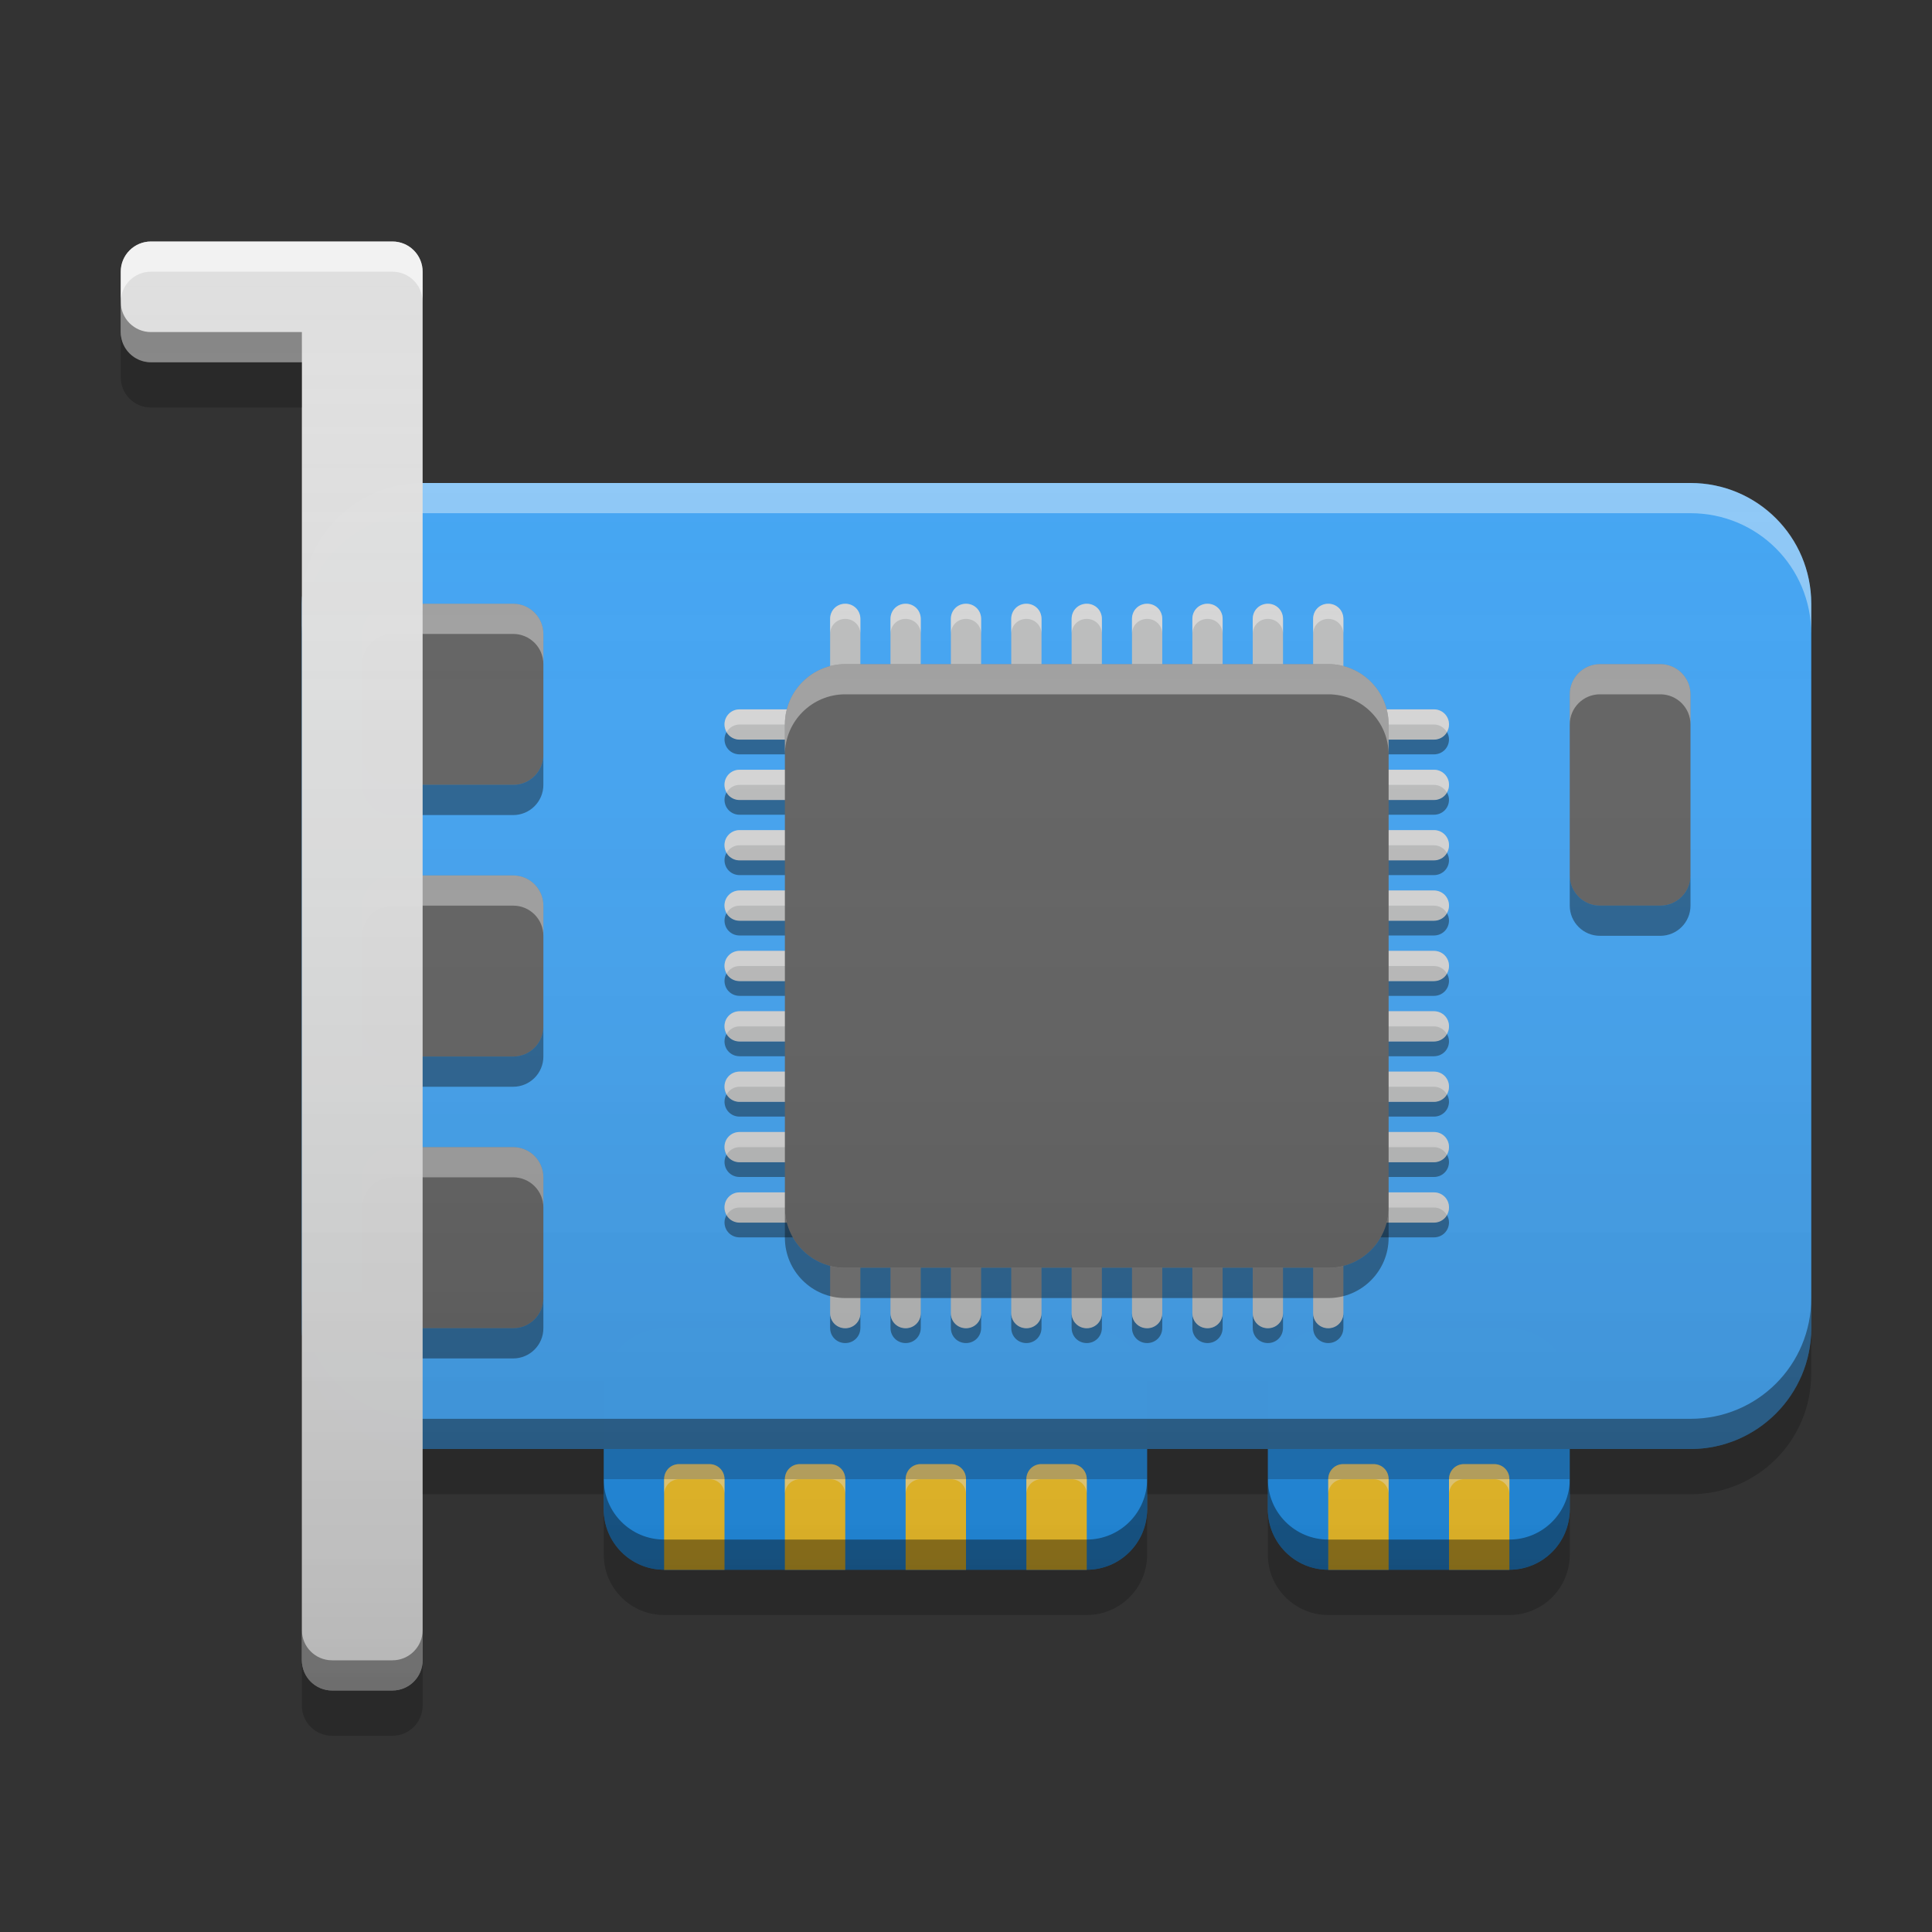 
<svg xmlns="http://www.w3.org/2000/svg" xmlns:xlink="http://www.w3.org/1999/xlink" width="24" height="24" viewBox="0 0 24 24" version="1.1">
<rect x="0" y="0" width="24" height="24" fill="#333333" stroke="none"/>
<defs>
<linearGradient id="linear0" gradientUnits="userSpaceOnUse" x1="34" y1="58" x2="34" y2="8" gradientTransform="matrix(0.375,0,0,0.375,0,0)">
<stop offset="0" style="stop-color:rgb(0%,0%,0%);stop-opacity:0.2;"/>
<stop offset="1" style="stop-color:rgb(100%,100%,100%);stop-opacity:0;"/>
</linearGradient>
</defs>
<g id="surface1">
<path style=" stroke:none;fill-rule:nonzero;fill:rgb(12.941%,58.824%,95.294%);fill-opacity:0.996;" d="M 8.25 16.5 L 13.5 16.5 C 13.914 16.5 14.25 16.836 14.25 17.25 L 14.25 18.75 C 14.25 19.164 13.914 19.5 13.5 19.5 L 8.25 19.5 C 7.836 19.5 7.5 19.164 7.5 18.75 L 7.5 17.25 C 7.5 16.836 7.836 16.5 8.25 16.5 Z M 8.25 16.5 "/>
<path style=" stroke:none;fill-rule:nonzero;fill:rgb(12.941%,58.824%,95.294%);fill-opacity:0.996;" d="M 16.5 16.5 L 18.75 16.5 C 19.164 16.5 19.5 16.836 19.5 17.25 L 19.5 18.75 C 19.5 19.164 19.164 19.5 18.75 19.5 L 16.5 19.5 C 16.086 19.5 15.75 19.164 15.75 18.75 L 15.75 17.25 C 15.75 16.836 16.086 16.5 16.5 16.5 Z M 16.5 16.5 "/>
<path style=" stroke:none;fill-rule:nonzero;fill:rgb(25.882%,64.706%,96.078%);fill-opacity:0.996;" d="M 5.25 6 L 21 6 C 21.828 6 22.5 6.672 22.5 7.5 L 22.5 16.5 C 22.5 17.328 21.828 18 21 18 L 5.25 18 C 4.422 18 3.75 17.328 3.75 16.5 L 3.75 7.5 C 3.75 6.672 4.422 6 5.25 6 Z M 5.25 6 "/>
<path style=" stroke:none;fill-rule:nonzero;fill:rgb(38.039%,38.039%,38.039%);fill-opacity:1;" d="M 4.875 10.875 L 6.375 10.875 C 6.582 10.875 6.75 11.043 6.75 11.25 L 6.75 12.75 C 6.75 12.957 6.582 13.125 6.375 13.125 L 4.875 13.125 C 4.668 13.125 4.5 12.957 4.5 12.75 L 4.5 11.25 C 4.5 11.043 4.668 10.875 4.875 10.875 Z M 4.875 10.875 "/>
<path style=" stroke:none;fill-rule:nonzero;fill:rgb(100%,100%,100%);fill-opacity:0.4;" d="M 4.875 10.875 C 4.668 10.875 4.5 11.043 4.5 11.25 L 4.5 11.625 C 4.5 11.418 4.668 11.25 4.875 11.25 L 6.375 11.25 C 6.582 11.25 6.75 11.418 6.75 11.625 L 6.75 11.25 C 6.75 11.043 6.582 10.875 6.375 10.875 Z M 4.875 10.875 "/>
<path style=" stroke:none;fill-rule:nonzero;fill:rgb(0.392%,0.392%,0.392%);fill-opacity:0.4;" d="M 4.875 13.5 C 4.668 13.5 4.5 13.332 4.5 13.125 L 4.5 12.75 C 4.5 12.957 4.668 13.125 4.875 13.125 L 6.375 13.125 C 6.582 13.125 6.75 12.957 6.75 12.75 L 6.75 13.125 C 6.75 13.332 6.582 13.5 6.375 13.5 Z M 4.875 13.5 "/>
<path style=" stroke:none;fill-rule:nonzero;fill:rgb(38.039%,38.039%,38.039%);fill-opacity:1;" d="M 4.875 14.25 L 6.375 14.25 C 6.582 14.25 6.75 14.418 6.75 14.625 L 6.75 16.125 C 6.75 16.332 6.582 16.5 6.375 16.5 L 4.875 16.5 C 4.668 16.5 4.5 16.332 4.5 16.125 L 4.5 14.625 C 4.5 14.418 4.668 14.25 4.875 14.25 Z M 4.875 14.25 "/>
<path style=" stroke:none;fill-rule:nonzero;fill:rgb(100%,100%,100%);fill-opacity:0.4;" d="M 4.875 14.25 C 4.668 14.25 4.5 14.418 4.5 14.625 L 4.5 15 C 4.5 14.793 4.668 14.625 4.875 14.625 L 6.375 14.625 C 6.582 14.625 6.75 14.793 6.75 15 L 6.75 14.625 C 6.75 14.418 6.582 14.25 6.375 14.25 Z M 4.875 14.25 "/>
<path style=" stroke:none;fill-rule:nonzero;fill:rgb(0.392%,0.392%,0.392%);fill-opacity:0.4;" d="M 4.875 16.875 C 4.668 16.875 4.5 16.707 4.5 16.5 L 4.5 16.125 C 4.5 16.332 4.668 16.5 4.875 16.5 L 6.375 16.5 C 6.582 16.5 6.75 16.332 6.75 16.125 L 6.75 16.5 C 6.75 16.707 6.582 16.875 6.375 16.875 Z M 4.875 16.875 "/>
<path style=" stroke:none;fill-rule:nonzero;fill:rgb(38.039%,38.039%,38.039%);fill-opacity:1;" d="M 4.875 7.5 L 6.375 7.5 C 6.582 7.5 6.75 7.668 6.75 7.875 L 6.75 9.375 C 6.75 9.582 6.582 9.75 6.375 9.75 L 4.875 9.75 C 4.668 9.75 4.5 9.582 4.5 9.375 L 4.5 7.875 C 4.5 7.668 4.668 7.5 4.875 7.5 Z M 4.875 7.5 "/>
<path style=" stroke:none;fill-rule:nonzero;fill:rgb(100%,100%,100%);fill-opacity:0.4;" d="M 4.875 7.5 C 4.668 7.5 4.5 7.668 4.5 7.875 L 4.5 8.25 C 4.5 8.043 4.668 7.875 4.875 7.875 L 6.375 7.875 C 6.582 7.875 6.75 8.043 6.75 8.25 L 6.75 7.875 C 6.75 7.668 6.582 7.5 6.375 7.5 Z M 4.875 7.5 "/>
<path style=" stroke:none;fill-rule:nonzero;fill:rgb(0.392%,0.392%,0.392%);fill-opacity:0.4;" d="M 4.875 10.125 C 4.668 10.125 4.5 9.957 4.5 9.75 L 4.5 9.375 C 4.5 9.582 4.668 9.75 4.875 9.75 L 6.375 9.75 C 6.582 9.75 6.75 9.582 6.75 9.375 L 6.75 9.75 C 6.75 9.957 6.582 10.125 6.375 10.125 Z M 4.875 10.125 "/>
<path style=" stroke:none;fill-rule:nonzero;fill:rgb(0.392%,0.392%,0.392%);fill-opacity:0.4;" d="M 10.5 16.684 C 10.395 16.684 10.312 16.602 10.312 16.496 L 10.312 16.309 C 10.312 16.414 10.395 16.496 10.5 16.496 C 10.605 16.496 10.688 16.414 10.688 16.309 L 10.688 16.496 C 10.688 16.602 10.605 16.684 10.5 16.684 Z M 11.25 16.684 C 11.145 16.684 11.062 16.602 11.062 16.496 L 11.062 16.309 C 11.062 16.414 11.145 16.496 11.25 16.496 C 11.355 16.496 11.438 16.414 11.438 16.309 L 11.438 16.496 C 11.438 16.602 11.355 16.684 11.25 16.684 Z M 12 16.684 C 11.895 16.684 11.812 16.602 11.812 16.496 L 11.812 16.309 C 11.812 16.414 11.895 16.496 12 16.496 C 12.105 16.496 12.188 16.414 12.188 16.309 L 12.188 16.496 C 12.188 16.602 12.105 16.684 12 16.684 Z M 12.75 16.684 C 12.645 16.684 12.562 16.602 12.562 16.496 L 12.562 16.309 C 12.562 16.414 12.645 16.496 12.75 16.496 C 12.855 16.496 12.938 16.414 12.938 16.309 L 12.938 16.496 C 12.938 16.602 12.855 16.684 12.75 16.684 Z M 13.5 16.684 C 13.395 16.684 13.312 16.602 13.312 16.496 L 13.312 16.309 C 13.312 16.414 13.395 16.496 13.5 16.496 C 13.605 16.496 13.688 16.414 13.688 16.309 L 13.688 16.496 C 13.688 16.602 13.605 16.684 13.5 16.684 Z M 14.25 16.684 C 14.145 16.684 14.062 16.602 14.062 16.496 L 14.062 16.309 C 14.062 16.414 14.145 16.496 14.25 16.496 C 14.355 16.496 14.438 16.414 14.438 16.309 L 14.438 16.496 C 14.438 16.602 14.355 16.684 14.25 16.684 Z M 15 16.684 C 14.895 16.684 14.812 16.602 14.812 16.496 L 14.812 16.309 C 14.812 16.414 14.895 16.496 15 16.496 C 15.105 16.496 15.188 16.414 15.188 16.309 L 15.188 16.496 C 15.188 16.602 15.105 16.684 15 16.684 Z M 15.75 16.684 C 15.645 16.684 15.562 16.602 15.562 16.496 L 15.562 16.309 C 15.562 16.414 15.645 16.496 15.75 16.496 C 15.855 16.496 15.938 16.414 15.938 16.309 L 15.938 16.496 C 15.938 16.602 15.855 16.684 15.75 16.684 Z M 16.5 16.684 C 16.395 16.684 16.312 16.602 16.312 16.496 L 16.312 16.309 C 16.312 16.414 16.395 16.496 16.5 16.496 C 16.605 16.496 16.688 16.414 16.688 16.309 L 16.688 16.496 C 16.688 16.602 16.605 16.684 16.5 16.684 Z M 9.188 15.371 C 9.082 15.371 9 15.289 9 15.184 C 9 15.148 9.012 15.117 9.027 15.09 C 9.059 15.145 9.117 15.184 9.188 15.184 L 10.312 15.184 L 10.312 15.371 Z M 10.688 15.371 L 10.688 15.184 L 11.062 15.184 L 11.062 15.371 Z M 11.438 15.371 L 11.438 15.184 L 11.812 15.184 L 11.812 15.371 Z M 12.188 15.371 L 12.188 15.184 L 12.562 15.184 L 12.562 15.371 Z M 12.938 15.371 L 12.938 15.184 L 13.312 15.184 L 13.312 15.371 Z M 13.688 15.371 L 13.688 15.184 L 14.062 15.184 L 14.062 15.371 Z M 14.438 15.371 L 14.438 15.184 L 14.812 15.184 L 14.812 15.371 Z M 15.188 15.371 L 15.188 15.184 L 15.562 15.184 L 15.562 15.371 Z M 15.938 15.371 L 15.938 15.184 L 16.312 15.184 L 16.312 15.371 Z M 16.688 15.371 L 16.688 15.184 L 17.812 15.184 C 17.883 15.184 17.941 15.145 17.973 15.09 C 17.988 15.117 18 15.148 18 15.184 C 18 15.289 17.918 15.371 17.812 15.371 Z M 9.188 14.621 C 9.082 14.621 9 14.539 9 14.434 C 9 14.398 9.012 14.367 9.027 14.34 C 9.059 14.395 9.117 14.434 9.188 14.434 L 10.312 14.434 L 10.312 14.621 Z M 10.688 14.621 L 10.688 14.434 L 11.062 14.434 L 11.062 14.621 Z M 11.438 14.621 L 11.438 14.434 L 11.812 14.434 L 11.812 14.621 Z M 12.188 14.621 L 12.188 14.434 L 12.562 14.434 L 12.562 14.621 Z M 12.938 14.621 L 12.938 14.434 L 13.312 14.434 L 13.312 14.621 Z M 13.688 14.621 L 13.688 14.434 L 14.062 14.434 L 14.062 14.621 Z M 14.438 14.621 L 14.438 14.434 L 14.812 14.434 L 14.812 14.621 Z M 15.188 14.621 L 15.188 14.434 L 15.562 14.434 L 15.562 14.621 Z M 15.938 14.621 L 15.938 14.434 L 16.312 14.434 L 16.312 14.621 Z M 16.688 14.621 L 16.688 14.434 L 17.812 14.434 C 17.883 14.434 17.941 14.395 17.973 14.34 C 17.988 14.367 18 14.398 18 14.434 C 18 14.539 17.918 14.621 17.812 14.621 Z M 9.188 13.871 C 9.082 13.871 9 13.789 9 13.684 C 9 13.648 9.012 13.617 9.027 13.59 C 9.059 13.645 9.117 13.684 9.188 13.684 L 10.312 13.684 L 10.312 13.871 Z M 10.688 13.871 L 10.688 13.684 L 11.062 13.684 L 11.062 13.871 Z M 11.438 13.871 L 11.438 13.684 L 11.812 13.684 L 11.812 13.871 Z M 12.188 13.871 L 12.188 13.684 L 12.562 13.684 L 12.562 13.871 Z M 12.938 13.871 L 12.938 13.684 L 13.312 13.684 L 13.312 13.871 Z M 13.688 13.871 L 13.688 13.684 L 14.062 13.684 L 14.062 13.871 Z M 14.438 13.871 L 14.438 13.684 L 14.812 13.684 L 14.812 13.871 Z M 15.188 13.871 L 15.188 13.684 L 15.562 13.684 L 15.562 13.871 Z M 15.938 13.871 L 15.938 13.684 L 16.312 13.684 L 16.312 13.871 Z M 16.688 13.871 L 16.688 13.684 L 17.812 13.684 C 17.883 13.684 17.941 13.645 17.973 13.59 C 17.988 13.617 18 13.648 18 13.684 C 18 13.789 17.918 13.871 17.812 13.871 Z M 9.188 13.121 C 9.082 13.121 9 13.039 9 12.934 C 9 12.898 9.012 12.867 9.027 12.84 C 9.059 12.895 9.117 12.934 9.188 12.934 L 10.312 12.934 L 10.312 13.121 Z M 10.688 13.121 L 10.688 12.934 L 11.062 12.934 L 11.062 13.121 Z M 11.438 13.121 L 11.438 12.934 L 11.812 12.934 L 11.812 13.121 Z M 12.188 13.121 L 12.188 12.934 L 12.562 12.934 L 12.562 13.121 Z M 12.938 13.121 L 12.938 12.934 L 13.312 12.934 L 13.312 13.121 Z M 13.688 13.121 L 13.688 12.934 L 14.062 12.934 L 14.062 13.121 Z M 14.438 13.121 L 14.438 12.934 L 14.812 12.934 L 14.812 13.121 Z M 15.188 13.121 L 15.188 12.934 L 15.562 12.934 L 15.562 13.121 Z M 15.938 13.121 L 15.938 12.934 L 16.312 12.934 L 16.312 13.121 Z M 16.688 13.121 L 16.688 12.934 L 17.812 12.934 C 17.883 12.934 17.941 12.895 17.973 12.84 C 17.988 12.867 18 12.898 18 12.934 C 18 13.039 17.918 13.121 17.812 13.121 Z M 9.188 12.371 C 9.082 12.371 9 12.289 9 12.184 C 9 12.148 9.012 12.117 9.027 12.09 C 9.059 12.145 9.117 12.184 9.188 12.184 L 10.312 12.184 L 10.312 12.371 Z M 10.688 12.371 L 10.688 12.184 L 11.062 12.184 L 11.062 12.371 Z M 11.438 12.371 L 11.438 12.184 L 11.812 12.184 L 11.812 12.371 Z M 12.188 12.371 L 12.188 12.184 L 12.562 12.184 L 12.562 12.371 Z M 12.938 12.371 L 12.938 12.184 L 13.312 12.184 L 13.312 12.371 Z M 13.688 12.371 L 13.688 12.184 L 14.062 12.184 L 14.062 12.371 Z M 14.438 12.371 L 14.438 12.184 L 14.812 12.184 L 14.812 12.371 Z M 15.188 12.371 L 15.188 12.184 L 15.562 12.184 L 15.562 12.371 Z M 15.938 12.371 L 15.938 12.184 L 16.312 12.184 L 16.312 12.371 Z M 16.688 12.371 L 16.688 12.184 L 17.812 12.184 C 17.883 12.184 17.941 12.145 17.973 12.09 C 17.988 12.117 18 12.148 18 12.184 C 18 12.289 17.918 12.371 17.812 12.371 Z M 9.188 11.621 C 9.082 11.621 9 11.539 9 11.434 C 9 11.398 9.012 11.367 9.027 11.34 C 9.059 11.395 9.117 11.434 9.188 11.434 L 10.312 11.434 L 10.312 11.621 Z M 10.688 11.621 L 10.688 11.434 L 11.062 11.434 L 11.062 11.621 Z M 11.438 11.621 L 11.438 11.434 L 11.812 11.434 L 11.812 11.621 Z M 12.188 11.621 L 12.188 11.434 L 12.562 11.434 L 12.562 11.621 Z M 12.938 11.621 L 12.938 11.434 L 13.312 11.434 L 13.312 11.621 Z M 13.688 11.621 L 13.688 11.434 L 14.062 11.434 L 14.062 11.621 Z M 14.438 11.621 L 14.438 11.434 L 14.812 11.434 L 14.812 11.621 Z M 15.188 11.621 L 15.188 11.434 L 15.562 11.434 L 15.562 11.621 Z M 15.938 11.621 L 15.938 11.434 L 16.312 11.434 L 16.312 11.621 Z M 16.688 11.621 L 16.688 11.434 L 17.812 11.434 C 17.883 11.434 17.941 11.395 17.973 11.34 C 17.988 11.367 18 11.398 18 11.434 C 18 11.539 17.918 11.621 17.812 11.621 Z M 9.188 10.871 C 9.082 10.871 9 10.789 9 10.684 C 9 10.648 9.012 10.617 9.027 10.59 C 9.059 10.645 9.117 10.684 9.188 10.684 L 10.312 10.684 L 10.312 10.871 Z M 10.688 10.871 L 10.688 10.684 L 11.062 10.684 L 11.062 10.871 Z M 11.438 10.871 L 11.438 10.684 L 11.812 10.684 L 11.812 10.871 Z M 12.188 10.871 L 12.188 10.684 L 12.562 10.684 L 12.562 10.871 Z M 12.938 10.871 L 12.938 10.684 L 13.312 10.684 L 13.312 10.871 Z M 13.688 10.871 L 13.688 10.684 L 14.062 10.684 L 14.062 10.871 Z M 14.438 10.871 L 14.438 10.684 L 14.812 10.684 L 14.812 10.871 Z M 15.188 10.871 L 15.188 10.684 L 15.562 10.684 L 15.562 10.871 Z M 15.938 10.871 L 15.938 10.684 L 16.312 10.684 L 16.312 10.871 Z M 16.688 10.871 L 16.688 10.684 L 17.812 10.684 C 17.883 10.684 17.941 10.645 17.973 10.59 C 17.988 10.617 18 10.648 18 10.684 C 18 10.789 17.918 10.871 17.812 10.871 Z M 9.188 10.121 C 9.082 10.121 9 10.039 9 9.934 C 9 9.898 9.012 9.867 9.027 9.84 C 9.059 9.895 9.117 9.934 9.188 9.934 L 10.312 9.934 L 10.312 10.121 Z M 10.688 10.121 L 10.688 9.934 L 11.062 9.934 L 11.062 10.121 Z M 11.438 10.121 L 11.438 9.934 L 11.812 9.934 L 11.812 10.121 Z M 12.188 10.121 L 12.188 9.934 L 12.562 9.934 L 12.562 10.121 Z M 12.938 10.121 L 12.938 9.934 L 13.312 9.934 L 13.312 10.121 Z M 13.688 10.121 L 13.688 9.934 L 14.062 9.934 L 14.062 10.121 Z M 14.438 10.121 L 14.438 9.934 L 14.812 9.934 L 14.812 10.121 Z M 15.188 10.121 L 15.188 9.934 L 15.562 9.934 L 15.562 10.121 Z M 15.938 10.121 L 15.938 9.934 L 16.312 9.934 L 16.312 10.121 Z M 16.688 10.121 L 16.688 9.934 L 17.812 9.934 C 17.883 9.934 17.941 9.895 17.973 9.84 C 17.988 9.867 18 9.898 18 9.934 C 18 10.039 17.918 10.121 17.812 10.121 Z M 9.188 9.371 C 9.082 9.371 9 9.289 9 9.184 C 9 9.148 9.012 9.117 9.027 9.09 C 9.059 9.145 9.117 9.184 9.188 9.184 L 10.312 9.184 L 10.312 9.371 Z M 10.688 9.371 L 10.688 9.184 L 11.062 9.184 L 11.062 9.371 Z M 11.438 9.371 L 11.438 9.184 L 11.812 9.184 L 11.812 9.371 Z M 12.188 9.371 L 12.188 9.184 L 12.562 9.184 L 12.562 9.371 Z M 12.938 9.371 L 12.938 9.184 L 13.312 9.184 L 13.312 9.371 Z M 13.688 9.371 L 13.688 9.184 L 14.062 9.184 L 14.062 9.371 Z M 14.438 9.371 L 14.438 9.184 L 14.812 9.184 L 14.812 9.371 Z M 15.188 9.371 L 15.188 9.184 L 15.562 9.184 L 15.562 9.371 Z M 15.938 9.371 L 15.938 9.184 L 16.312 9.184 L 16.312 9.371 Z M 16.688 9.371 L 16.688 9.184 L 17.812 9.184 C 17.883 9.184 17.941 9.145 17.973 9.09 C 17.988 9.117 18 9.148 18 9.184 C 18 9.289 17.918 9.371 17.812 9.371 Z M 16.688 9.371 "/>
<path style=" stroke:none;fill-rule:nonzero;fill:rgb(0.392%,0.392%,0.392%);fill-opacity:0.4;" d="M 5.25 18 C 4.418 18 3.75 17.332 3.75 16.5 L 3.75 16.125 C 3.75 16.957 4.418 17.625 5.25 17.625 L 21 17.625 C 21.832 17.625 22.5 16.957 22.5 16.125 L 22.5 16.5 C 22.5 17.332 21.832 18 21 18 Z M 5.25 18 "/>
<path style=" stroke:none;fill-rule:nonzero;fill:rgb(74.118%,74.118%,74.118%);fill-opacity:0.996;" d="M 10.5 7.5 C 10.395 7.5 10.312 7.582 10.312 7.688 L 10.312 8.812 L 9.188 8.812 C 9.082 8.812 9 8.895 9 9 C 9 9.105 9.082 9.188 9.188 9.188 L 10.312 9.188 L 10.312 9.562 L 9.188 9.562 C 9.082 9.562 9 9.645 9 9.75 C 9 9.855 9.082 9.938 9.188 9.938 L 10.312 9.938 L 10.312 10.312 L 9.188 10.312 C 9.082 10.312 9 10.395 9 10.5 C 9 10.605 9.082 10.688 9.188 10.688 L 10.312 10.688 L 10.312 11.062 L 9.188 11.062 C 9.082 11.062 9 11.145 9 11.25 C 9 11.355 9.082 11.438 9.188 11.438 L 10.312 11.438 L 10.312 11.812 L 9.188 11.812 C 9.082 11.812 9 11.895 9 12 C 9 12.105 9.082 12.188 9.188 12.188 L 10.312 12.188 L 10.312 12.562 L 9.188 12.562 C 9.082 12.562 9 12.645 9 12.75 C 9 12.855 9.082 12.938 9.188 12.938 L 10.312 12.938 L 10.312 13.312 L 9.188 13.312 C 9.082 13.312 9 13.395 9 13.5 C 9 13.605 9.082 13.688 9.188 13.688 L 10.312 13.688 L 10.312 14.062 L 9.188 14.062 C 9.082 14.062 9 14.145 9 14.25 C 9 14.355 9.082 14.438 9.188 14.438 L 10.312 14.438 L 10.312 14.812 L 9.188 14.812 C 9.082 14.812 9 14.895 9 15 C 9 15.105 9.082 15.188 9.188 15.188 L 10.312 15.188 L 10.312 16.312 C 10.312 16.418 10.395 16.5 10.5 16.5 C 10.605 16.5 10.688 16.418 10.688 16.312 L 10.688 15.188 L 11.062 15.188 L 11.062 16.312 C 11.062 16.418 11.145 16.5 11.25 16.5 C 11.355 16.5 11.438 16.418 11.438 16.312 L 11.438 15.188 L 11.812 15.188 L 11.812 16.312 C 11.812 16.418 11.895 16.5 12 16.5 C 12.105 16.5 12.188 16.418 12.188 16.312 L 12.188 15.188 L 12.562 15.188 L 12.562 16.312 C 12.562 16.418 12.645 16.5 12.75 16.5 C 12.855 16.5 12.938 16.418 12.938 16.312 L 12.938 15.188 L 13.312 15.188 L 13.312 16.312 C 13.312 16.418 13.395 16.5 13.5 16.5 C 13.605 16.5 13.688 16.418 13.688 16.312 L 13.688 15.188 L 14.062 15.188 L 14.062 16.312 C 14.062 16.418 14.145 16.5 14.25 16.5 C 14.355 16.5 14.438 16.418 14.438 16.312 L 14.438 15.188 L 14.812 15.188 L 14.812 16.312 C 14.812 16.418 14.895 16.5 15 16.5 C 15.105 16.5 15.188 16.418 15.188 16.312 L 15.188 15.188 L 15.562 15.188 L 15.562 16.312 C 15.562 16.418 15.645 16.5 15.75 16.5 C 15.855 16.5 15.938 16.418 15.938 16.312 L 15.938 15.188 L 16.312 15.188 L 16.312 16.312 C 16.312 16.418 16.395 16.5 16.5 16.5 C 16.605 16.5 16.688 16.418 16.688 16.312 L 16.688 15.188 L 17.812 15.188 C 17.918 15.188 18 15.105 18 15 C 18 14.895 17.918 14.812 17.812 14.812 L 16.688 14.812 L 16.688 14.438 L 17.812 14.438 C 17.918 14.438 18 14.355 18 14.25 C 18 14.145 17.918 14.062 17.812 14.062 L 16.688 14.062 L 16.688 13.688 L 17.812 13.688 C 17.918 13.688 18 13.605 18 13.5 C 18 13.395 17.918 13.312 17.812 13.312 L 16.688 13.312 L 16.688 12.938 L 17.812 12.938 C 17.918 12.938 18 12.855 18 12.75 C 18 12.645 17.918 12.562 17.812 12.562 L 16.688 12.562 L 16.688 12.188 L 17.812 12.188 C 17.918 12.188 18 12.105 18 12 C 18 11.895 17.918 11.812 17.812 11.812 L 16.688 11.812 L 16.688 11.438 L 17.812 11.438 C 17.918 11.438 18 11.355 18 11.25 C 18 11.145 17.918 11.062 17.812 11.062 L 16.688 11.062 L 16.688 10.688 L 17.812 10.688 C 17.918 10.688 18 10.605 18 10.5 C 18 10.395 17.918 10.312 17.812 10.312 L 16.688 10.312 L 16.688 9.938 L 17.812 9.938 C 17.918 9.938 18 9.855 18 9.75 C 18 9.645 17.918 9.562 17.812 9.562 L 16.688 9.562 L 16.688 9.188 L 17.812 9.188 C 17.918 9.188 18 9.105 18 9 C 18 8.895 17.918 8.812 17.812 8.812 L 16.688 8.812 L 16.688 7.688 C 16.688 7.582 16.605 7.5 16.5 7.5 C 16.395 7.5 16.312 7.582 16.312 7.688 L 16.312 8.812 L 15.938 8.812 L 15.938 7.688 C 15.938 7.582 15.855 7.5 15.75 7.5 C 15.645 7.5 15.562 7.582 15.562 7.688 L 15.562 8.812 L 15.188 8.812 L 15.188 7.688 C 15.188 7.582 15.105 7.5 15 7.5 C 14.895 7.5 14.812 7.582 14.812 7.688 L 14.812 8.812 L 14.438 8.812 L 14.438 7.688 C 14.438 7.582 14.355 7.5 14.25 7.5 C 14.145 7.5 14.062 7.582 14.062 7.688 L 14.062 8.812 L 13.688 8.812 L 13.688 7.688 C 13.688 7.582 13.605 7.5 13.5 7.5 C 13.395 7.5 13.312 7.582 13.312 7.688 L 13.312 8.812 L 12.938 8.812 L 12.938 7.688 C 12.938 7.582 12.855 7.5 12.75 7.5 C 12.645 7.5 12.562 7.582 12.562 7.688 L 12.562 8.812 L 12.188 8.812 L 12.188 7.688 C 12.188 7.582 12.105 7.5 12 7.5 C 11.895 7.5 11.812 7.582 11.812 7.688 L 11.812 8.812 L 11.438 8.812 L 11.438 7.688 C 11.438 7.582 11.355 7.5 11.25 7.5 C 11.145 7.5 11.062 7.582 11.062 7.688 L 11.062 8.812 L 10.688 8.812 L 10.688 7.688 C 10.688 7.582 10.605 7.5 10.5 7.5 Z M 10.688 9.188 L 11.062 9.188 L 11.062 9.562 L 10.688 9.562 Z M 11.438 9.188 L 11.812 9.188 L 11.812 9.562 L 11.438 9.562 Z M 12.188 9.188 L 12.562 9.188 L 12.562 9.562 L 12.188 9.562 Z M 12.938 9.188 L 13.312 9.188 L 13.312 9.562 L 12.938 9.562 Z M 13.688 9.188 L 14.062 9.188 L 14.062 9.562 L 13.688 9.562 Z M 14.438 9.188 L 14.812 9.188 L 14.812 9.562 L 14.438 9.562 Z M 15.188 9.188 L 15.562 9.188 L 15.562 9.562 L 15.188 9.562 Z M 15.938 9.188 L 16.312 9.188 L 16.312 9.562 L 15.938 9.562 Z M 10.688 9.938 L 11.062 9.938 L 11.062 10.312 L 10.688 10.312 Z M 11.438 9.938 L 11.812 9.938 L 11.812 10.312 L 11.438 10.312 Z M 12.188 9.938 L 12.562 9.938 L 12.562 10.312 L 12.188 10.312 Z M 12.938 9.938 L 13.312 9.938 L 13.312 10.312 L 12.938 10.312 Z M 13.688 9.938 L 14.062 9.938 L 14.062 10.312 L 13.688 10.312 Z M 14.438 9.938 L 14.812 9.938 L 14.812 10.312 L 14.438 10.312 Z M 15.188 9.938 L 15.562 9.938 L 15.562 10.312 L 15.188 10.312 Z M 15.938 9.938 L 16.312 9.938 L 16.312 10.312 L 15.938 10.312 Z M 10.688 10.688 L 11.062 10.688 L 11.062 11.062 L 10.688 11.062 Z M 11.438 10.688 L 11.812 10.688 L 11.812 11.062 L 11.438 11.062 Z M 12.188 10.688 L 12.562 10.688 L 12.562 11.062 L 12.188 11.062 Z M 12.938 10.688 L 13.312 10.688 L 13.312 11.062 L 12.938 11.062 Z M 13.688 10.688 L 14.062 10.688 L 14.062 11.062 L 13.688 11.062 Z M 14.438 10.688 L 14.812 10.688 L 14.812 11.062 L 14.438 11.062 Z M 15.188 10.688 L 15.562 10.688 L 15.562 11.062 L 15.188 11.062 Z M 15.938 10.688 L 16.312 10.688 L 16.312 11.062 L 15.938 11.062 Z M 10.688 11.438 L 11.062 11.438 L 11.062 11.812 L 10.688 11.812 Z M 11.438 11.438 L 11.812 11.438 L 11.812 11.812 L 11.438 11.812 Z M 12.188 11.438 L 12.562 11.438 L 12.562 11.812 L 12.188 11.812 Z M 12.938 11.438 L 13.312 11.438 L 13.312 11.812 L 12.938 11.812 Z M 13.688 11.438 L 14.062 11.438 L 14.062 11.812 L 13.688 11.812 Z M 14.438 11.438 L 14.812 11.438 L 14.812 11.812 L 14.438 11.812 Z M 15.188 11.438 L 15.562 11.438 L 15.562 11.812 L 15.188 11.812 Z M 15.938 11.438 L 16.312 11.438 L 16.312 11.812 L 15.938 11.812 Z M 10.688 12.188 L 11.062 12.188 L 11.062 12.562 L 10.688 12.562 Z M 11.438 12.188 L 11.812 12.188 L 11.812 12.562 L 11.438 12.562 Z M 12.188 12.188 L 12.562 12.188 L 12.562 12.562 L 12.188 12.562 Z M 12.938 12.188 L 13.312 12.188 L 13.312 12.562 L 12.938 12.562 Z M 13.688 12.188 L 14.062 12.188 L 14.062 12.562 L 13.688 12.562 Z M 14.438 12.188 L 14.812 12.188 L 14.812 12.562 L 14.438 12.562 Z M 15.188 12.188 L 15.562 12.188 L 15.562 12.562 L 15.188 12.562 Z M 15.938 12.188 L 16.312 12.188 L 16.312 12.562 L 15.938 12.562 Z M 10.688 12.938 L 11.062 12.938 L 11.062 13.312 L 10.688 13.312 Z M 11.438 12.938 L 11.812 12.938 L 11.812 13.312 L 11.438 13.312 Z M 12.188 12.938 L 12.562 12.938 L 12.562 13.312 L 12.188 13.312 Z M 12.938 12.938 L 13.312 12.938 L 13.312 13.312 L 12.938 13.312 Z M 13.688 12.938 L 14.062 12.938 L 14.062 13.312 L 13.688 13.312 Z M 14.438 12.938 L 14.812 12.938 L 14.812 13.312 L 14.438 13.312 Z M 15.188 12.938 L 15.562 12.938 L 15.562 13.312 L 15.188 13.312 Z M 15.938 12.938 L 16.312 12.938 L 16.312 13.312 L 15.938 13.312 Z M 10.688 13.688 L 11.062 13.688 L 11.062 14.062 L 10.688 14.062 Z M 11.438 13.688 L 11.812 13.688 L 11.812 14.062 L 11.438 14.062 Z M 12.188 13.688 L 12.562 13.688 L 12.562 14.062 L 12.188 14.062 Z M 12.938 13.688 L 13.312 13.688 L 13.312 14.062 L 12.938 14.062 Z M 13.688 13.688 L 14.062 13.688 L 14.062 14.062 L 13.688 14.062 Z M 14.438 13.688 L 14.812 13.688 L 14.812 14.062 L 14.438 14.062 Z M 15.188 13.688 L 15.562 13.688 L 15.562 14.062 L 15.188 14.062 Z M 15.938 13.688 L 16.312 13.688 L 16.312 14.062 L 15.938 14.062 Z M 10.688 14.438 L 11.062 14.438 L 11.062 14.812 L 10.688 14.812 Z M 11.438 14.438 L 11.812 14.438 L 11.812 14.812 L 11.438 14.812 Z M 12.188 14.438 L 12.562 14.438 L 12.562 14.812 L 12.188 14.812 Z M 12.938 14.438 L 13.312 14.438 L 13.312 14.812 L 12.938 14.812 Z M 13.688 14.438 L 14.062 14.438 L 14.062 14.812 L 13.688 14.812 Z M 14.438 14.438 L 14.812 14.438 L 14.812 14.812 L 14.438 14.812 Z M 15.188 14.438 L 15.562 14.438 L 15.562 14.812 L 15.188 14.812 Z M 15.938 14.438 L 16.312 14.438 L 16.312 14.812 L 15.938 14.812 Z M 15.938 14.438 "/>
<path style=" stroke:none;fill-rule:nonzero;fill:rgb(100%,100%,100%);fill-opacity:0.4;" d="M 5.25 6 C 4.418 6 3.75 6.668 3.75 7.5 L 3.75 7.875 C 3.75 7.043 4.418 6.375 5.25 6.375 L 21 6.375 C 21.832 6.375 22.5 7.043 22.5 7.875 L 22.5 7.5 C 22.5 6.668 21.832 6 21 6 Z M 5.25 6 "/>
<path style=" stroke:none;fill-rule:nonzero;fill:rgb(100%,100%,100%);fill-opacity:0.4;" d="M 10.5 7.5 C 10.395 7.5 10.312 7.582 10.312 7.688 L 10.312 7.875 C 10.312 7.77 10.395 7.688 10.5 7.688 C 10.605 7.688 10.688 7.77 10.688 7.875 L 10.688 7.688 C 10.688 7.582 10.605 7.5 10.5 7.5 Z M 11.25 7.5 C 11.145 7.5 11.062 7.582 11.062 7.688 L 11.062 7.875 C 11.062 7.77 11.145 7.688 11.25 7.688 C 11.355 7.688 11.438 7.77 11.438 7.875 L 11.438 7.688 C 11.438 7.582 11.355 7.5 11.25 7.5 Z M 12 7.5 C 11.895 7.5 11.812 7.582 11.812 7.688 L 11.812 7.875 C 11.812 7.77 11.895 7.688 12 7.688 C 12.105 7.688 12.188 7.77 12.188 7.875 L 12.188 7.688 C 12.188 7.582 12.105 7.5 12 7.5 Z M 12.75 7.5 C 12.645 7.5 12.562 7.582 12.562 7.688 L 12.562 7.875 C 12.562 7.77 12.645 7.688 12.75 7.688 C 12.855 7.688 12.938 7.77 12.938 7.875 L 12.938 7.688 C 12.938 7.582 12.855 7.5 12.75 7.5 Z M 13.5 7.5 C 13.395 7.5 13.312 7.582 13.312 7.688 L 13.312 7.875 C 13.312 7.77 13.395 7.688 13.5 7.688 C 13.605 7.688 13.688 7.77 13.688 7.875 L 13.688 7.688 C 13.688 7.582 13.605 7.5 13.5 7.5 Z M 14.25 7.5 C 14.145 7.5 14.062 7.582 14.062 7.688 L 14.062 7.875 C 14.062 7.77 14.145 7.688 14.25 7.688 C 14.355 7.688 14.438 7.77 14.438 7.875 L 14.438 7.688 C 14.438 7.582 14.355 7.5 14.25 7.5 Z M 15 7.5 C 14.895 7.5 14.812 7.582 14.812 7.688 L 14.812 7.875 C 14.812 7.77 14.895 7.688 15 7.688 C 15.105 7.688 15.188 7.77 15.188 7.875 L 15.188 7.688 C 15.188 7.582 15.105 7.5 15 7.5 Z M 15.75 7.5 C 15.645 7.5 15.562 7.582 15.562 7.688 L 15.562 7.875 C 15.562 7.77 15.645 7.688 15.75 7.688 C 15.855 7.688 15.938 7.77 15.938 7.875 L 15.938 7.688 C 15.938 7.582 15.855 7.5 15.75 7.5 Z M 16.5 7.5 C 16.395 7.5 16.312 7.582 16.312 7.688 L 16.312 7.875 C 16.312 7.77 16.395 7.688 16.5 7.688 C 16.605 7.688 16.688 7.77 16.688 7.875 L 16.688 7.688 C 16.688 7.582 16.605 7.5 16.5 7.5 Z M 9.188 8.812 C 9.082 8.812 9 8.895 9 9 C 9 9.035 9.012 9.066 9.027 9.094 C 9.059 9.039 9.117 9 9.188 9 L 10.312 9 L 10.312 8.812 Z M 10.688 8.812 L 10.688 9 L 11.062 9 L 11.062 8.812 Z M 11.438 8.812 L 11.438 9 L 11.812 9 L 11.812 8.812 Z M 12.188 8.812 L 12.188 9 L 12.562 9 L 12.562 8.812 Z M 12.938 8.812 L 12.938 9 L 13.312 9 L 13.312 8.812 Z M 13.688 8.812 L 13.688 9 L 14.062 9 L 14.062 8.812 Z M 14.438 8.812 L 14.438 9 L 14.812 9 L 14.812 8.812 Z M 15.188 8.812 L 15.188 9 L 15.562 9 L 15.562 8.812 Z M 15.938 8.812 L 15.938 9 L 16.312 9 L 16.312 8.812 Z M 16.688 8.812 L 16.688 9 L 17.812 9 C 17.883 9 17.941 9.039 17.973 9.094 C 17.988 9.066 18 9.035 18 9 C 18 8.895 17.918 8.812 17.812 8.812 Z M 9.188 9.562 C 9.082 9.562 9 9.645 9 9.75 C 9 9.785 9.012 9.816 9.027 9.844 C 9.059 9.789 9.117 9.75 9.188 9.75 L 10.312 9.75 L 10.312 9.562 Z M 10.688 9.562 L 10.688 9.75 L 11.062 9.75 L 11.062 9.562 Z M 11.438 9.562 L 11.438 9.75 L 11.812 9.75 L 11.812 9.562 Z M 12.188 9.562 L 12.188 9.75 L 12.562 9.75 L 12.562 9.562 Z M 12.938 9.562 L 12.938 9.75 L 13.312 9.75 L 13.312 9.562 Z M 13.688 9.562 L 13.688 9.75 L 14.062 9.75 L 14.062 9.562 Z M 14.438 9.562 L 14.438 9.75 L 14.812 9.75 L 14.812 9.562 Z M 15.188 9.562 L 15.188 9.75 L 15.562 9.75 L 15.562 9.562 Z M 15.938 9.562 L 15.938 9.75 L 16.312 9.75 L 16.312 9.562 Z M 16.688 9.562 L 16.688 9.75 L 17.812 9.75 C 17.883 9.75 17.941 9.789 17.973 9.844 C 17.988 9.816 18 9.785 18 9.75 C 18 9.645 17.918 9.562 17.812 9.562 Z M 9.188 10.312 C 9.082 10.312 9 10.395 9 10.5 C 9 10.535 9.012 10.566 9.027 10.594 C 9.059 10.539 9.117 10.5 9.188 10.5 L 10.312 10.5 L 10.312 10.312 Z M 10.688 10.312 L 10.688 10.5 L 11.062 10.5 L 11.062 10.312 Z M 11.438 10.312 L 11.438 10.5 L 11.812 10.5 L 11.812 10.312 Z M 12.188 10.312 L 12.188 10.5 L 12.562 10.5 L 12.562 10.312 Z M 12.938 10.312 L 12.938 10.5 L 13.312 10.5 L 13.312 10.312 Z M 13.688 10.312 L 13.688 10.5 L 14.062 10.5 L 14.062 10.312 Z M 14.438 10.312 L 14.438 10.5 L 14.812 10.5 L 14.812 10.312 Z M 15.188 10.312 L 15.188 10.5 L 15.562 10.5 L 15.562 10.312 Z M 15.938 10.312 L 15.938 10.5 L 16.312 10.5 L 16.312 10.312 Z M 16.688 10.312 L 16.688 10.5 L 17.812 10.5 C 17.883 10.5 17.941 10.539 17.973 10.594 C 17.988 10.566 18 10.535 18 10.5 C 18 10.395 17.918 10.312 17.812 10.312 Z M 9.188 11.062 C 9.082 11.062 9 11.145 9 11.25 C 9 11.285 9.012 11.316 9.027 11.344 C 9.059 11.289 9.117 11.25 9.188 11.25 L 10.312 11.25 L 10.312 11.062 Z M 10.688 11.062 L 10.688 11.25 L 11.062 11.25 L 11.062 11.062 Z M 11.438 11.062 L 11.438 11.25 L 11.812 11.25 L 11.812 11.062 Z M 12.188 11.062 L 12.188 11.25 L 12.562 11.25 L 12.562 11.062 Z M 12.938 11.062 L 12.938 11.25 L 13.312 11.25 L 13.312 11.062 Z M 13.688 11.062 L 13.688 11.25 L 14.062 11.25 L 14.062 11.062 Z M 14.438 11.062 L 14.438 11.25 L 14.812 11.25 L 14.812 11.062 Z M 15.188 11.062 L 15.188 11.25 L 15.562 11.25 L 15.562 11.062 Z M 15.938 11.062 L 15.938 11.25 L 16.312 11.25 L 16.312 11.062 Z M 16.688 11.062 L 16.688 11.25 L 17.812 11.25 C 17.883 11.25 17.941 11.289 17.973 11.344 C 17.988 11.316 18 11.285 18 11.25 C 18 11.145 17.918 11.062 17.812 11.062 Z M 9.188 11.812 C 9.082 11.812 9 11.895 9 12 C 9 12.035 9.012 12.066 9.027 12.094 C 9.059 12.039 9.117 12 9.188 12 L 10.312 12 L 10.312 11.812 Z M 10.688 11.812 L 10.688 12 L 11.062 12 L 11.062 11.812 Z M 11.438 11.812 L 11.438 12 L 11.812 12 L 11.812 11.812 Z M 12.188 11.812 L 12.188 12 L 12.562 12 L 12.562 11.812 Z M 12.938 11.812 L 12.938 12 L 13.312 12 L 13.312 11.812 Z M 13.688 11.812 L 13.688 12 L 14.062 12 L 14.062 11.812 Z M 14.438 11.812 L 14.438 12 L 14.812 12 L 14.812 11.812 Z M 15.188 11.812 L 15.188 12 L 15.562 12 L 15.562 11.812 Z M 15.938 11.812 L 15.938 12 L 16.312 12 L 16.312 11.812 Z M 16.688 11.812 L 16.688 12 L 17.812 12 C 17.883 12 17.941 12.039 17.973 12.094 C 17.988 12.066 18 12.035 18 12 C 18 11.895 17.918 11.812 17.812 11.812 Z M 9.188 12.562 C 9.082 12.562 9 12.645 9 12.75 C 9 12.785 9.012 12.816 9.027 12.844 C 9.059 12.789 9.117 12.75 9.188 12.75 L 10.312 12.75 L 10.312 12.562 Z M 10.688 12.562 L 10.688 12.75 L 11.062 12.75 L 11.062 12.562 Z M 11.438 12.562 L 11.438 12.75 L 11.812 12.75 L 11.812 12.562 Z M 12.188 12.562 L 12.188 12.75 L 12.562 12.75 L 12.562 12.562 Z M 12.938 12.562 L 12.938 12.75 L 13.312 12.75 L 13.312 12.562 Z M 13.688 12.562 L 13.688 12.75 L 14.062 12.75 L 14.062 12.562 Z M 14.438 12.562 L 14.438 12.75 L 14.812 12.75 L 14.812 12.562 Z M 15.188 12.562 L 15.188 12.75 L 15.562 12.75 L 15.562 12.562 Z M 15.938 12.562 L 15.938 12.75 L 16.312 12.75 L 16.312 12.562 Z M 16.688 12.562 L 16.688 12.75 L 17.812 12.75 C 17.883 12.75 17.941 12.789 17.973 12.844 C 17.988 12.816 18 12.785 18 12.75 C 18 12.645 17.918 12.562 17.812 12.562 Z M 9.188 13.312 C 9.082 13.312 9 13.395 9 13.5 C 9 13.535 9.012 13.566 9.027 13.594 C 9.059 13.539 9.117 13.5 9.188 13.5 L 10.312 13.5 L 10.312 13.312 Z M 10.688 13.312 L 10.688 13.5 L 11.062 13.5 L 11.062 13.312 Z M 11.438 13.312 L 11.438 13.5 L 11.812 13.5 L 11.812 13.312 Z M 12.188 13.312 L 12.188 13.5 L 12.562 13.5 L 12.562 13.312 Z M 12.938 13.312 L 12.938 13.5 L 13.312 13.5 L 13.312 13.312 Z M 13.688 13.312 L 13.688 13.5 L 14.062 13.5 L 14.062 13.312 Z M 14.438 13.312 L 14.438 13.5 L 14.812 13.5 L 14.812 13.312 Z M 15.188 13.312 L 15.188 13.5 L 15.562 13.5 L 15.562 13.312 Z M 15.938 13.312 L 15.938 13.5 L 16.312 13.5 L 16.312 13.312 Z M 16.688 13.312 L 16.688 13.5 L 17.812 13.5 C 17.883 13.5 17.941 13.539 17.973 13.594 C 17.988 13.566 18 13.535 18 13.5 C 18 13.395 17.918 13.312 17.812 13.312 Z M 9.188 14.062 C 9.082 14.062 9 14.145 9 14.25 C 9 14.285 9.012 14.316 9.027 14.344 C 9.059 14.289 9.117 14.25 9.188 14.25 L 10.312 14.25 L 10.312 14.062 Z M 10.688 14.062 L 10.688 14.25 L 11.062 14.25 L 11.062 14.062 Z M 11.438 14.062 L 11.438 14.25 L 11.812 14.25 L 11.812 14.062 Z M 12.188 14.062 L 12.188 14.25 L 12.562 14.25 L 12.562 14.062 Z M 12.938 14.062 L 12.938 14.25 L 13.312 14.25 L 13.312 14.062 Z M 13.688 14.062 L 13.688 14.25 L 14.062 14.25 L 14.062 14.062 Z M 14.438 14.062 L 14.438 14.25 L 14.812 14.25 L 14.812 14.062 Z M 15.188 14.062 L 15.188 14.25 L 15.562 14.25 L 15.562 14.062 Z M 15.938 14.062 L 15.938 14.25 L 16.312 14.25 L 16.312 14.062 Z M 16.688 14.062 L 16.688 14.25 L 17.812 14.25 C 17.883 14.25 17.941 14.289 17.973 14.344 C 17.988 14.316 18 14.285 18 14.25 C 18 14.145 17.918 14.062 17.812 14.062 Z M 9.188 14.812 C 9.082 14.812 9 14.895 9 15 C 9 15.035 9.012 15.066 9.027 15.094 C 9.059 15.039 9.117 15 9.188 15 L 10.312 15 L 10.312 14.812 Z M 10.688 14.812 L 10.688 15 L 11.062 15 L 11.062 14.812 Z M 11.438 14.812 L 11.438 15 L 11.812 15 L 11.812 14.812 Z M 12.188 14.812 L 12.188 15 L 12.562 15 L 12.562 14.812 Z M 12.938 14.812 L 12.938 15 L 13.312 15 L 13.312 14.812 Z M 13.688 14.812 L 13.688 15 L 14.062 15 L 14.062 14.812 Z M 14.438 14.812 L 14.438 15 L 14.812 15 L 14.812 14.812 Z M 15.188 14.812 L 15.188 15 L 15.562 15 L 15.562 14.812 Z M 15.938 14.812 L 15.938 15 L 16.312 15 L 16.312 14.812 Z M 16.688 14.812 L 16.688 15 L 17.812 15 C 17.883 15 17.941 15.039 17.973 15.094 C 17.988 15.066 18 15.035 18 15 C 18 14.895 17.918 14.812 17.812 14.812 Z M 16.688 14.812 "/>
<path style=" stroke:none;fill-rule:nonzero;fill:rgb(87.843%,87.843%,87.843%);fill-opacity:0.996;" d="M 1.875 3 C 1.668 3 1.5 3.168 1.5 3.375 L 1.5 4.125 C 1.5 4.332 1.668 4.5 1.875 4.5 L 3.75 4.5 L 3.75 20.625 C 3.75 20.832 3.918 21 4.125 21 L 4.875 21 C 5.082 21 5.25 20.832 5.25 20.625 L 5.25 3.375 C 5.25 3.168 5.082 3 4.875 3 Z M 1.875 3 "/>
<path style=" stroke:none;fill-rule:nonzero;fill:rgb(100%,79.216%,15.686%);fill-opacity:0.996;" d="M 8.43 18.188 C 8.328 18.191 8.25 18.273 8.25 18.375 L 8.25 19.5 L 9 19.5 L 9 18.375 C 9 18.27 8.918 18.188 8.812 18.188 L 8.438 18.188 C 8.434 18.188 8.43 18.188 8.43 18.188 Z M 8.43 18.188 "/>
<path style=" stroke:none;fill-rule:nonzero;fill:rgb(100%,100%,100%);fill-opacity:0.4;" d="M 8.43 18.188 C 8.328 18.191 8.25 18.273 8.25 18.375 L 8.25 18.555 C 8.254 18.457 8.332 18.379 8.43 18.375 C 8.43 18.375 8.434 18.375 8.438 18.375 L 8.812 18.375 C 8.914 18.375 8.996 18.453 9 18.555 L 9 18.375 C 9 18.27 8.918 18.188 8.812 18.188 L 8.438 18.188 C 8.434 18.188 8.43 18.188 8.43 18.188 Z M 8.43 18.188 "/>
<path style=" stroke:none;fill-rule:nonzero;fill:rgb(100%,79.216%,15.686%);fill-opacity:0.996;" d="M 9.93 18.188 C 9.828 18.191 9.75 18.273 9.75 18.375 L 9.75 19.5 L 10.5 19.5 L 10.5 18.375 C 10.5 18.27 10.418 18.188 10.312 18.188 L 9.938 18.188 C 9.934 18.188 9.93 18.188 9.93 18.188 Z M 9.93 18.188 "/>
<path style=" stroke:none;fill-rule:nonzero;fill:rgb(100%,100%,100%);fill-opacity:0.4;" d="M 9.93 18.188 C 9.828 18.191 9.75 18.273 9.75 18.375 L 9.75 18.555 C 9.754 18.457 9.832 18.379 9.93 18.375 C 9.93 18.375 9.934 18.375 9.938 18.375 L 10.312 18.375 C 10.414 18.375 10.496 18.453 10.5 18.555 L 10.5 18.375 C 10.5 18.27 10.418 18.188 10.312 18.188 L 9.938 18.188 C 9.934 18.188 9.93 18.188 9.93 18.188 Z M 9.93 18.188 "/>
<path style=" stroke:none;fill-rule:nonzero;fill:rgb(100%,79.216%,15.686%);fill-opacity:0.996;" d="M 11.43 18.188 C 11.328 18.191 11.25 18.273 11.25 18.375 L 11.25 19.5 L 12 19.5 L 12 18.375 C 12 18.27 11.918 18.188 11.812 18.188 L 11.438 18.188 C 11.434 18.188 11.43 18.188 11.43 18.188 Z M 11.43 18.188 "/>
<path style=" stroke:none;fill-rule:nonzero;fill:rgb(100%,100%,100%);fill-opacity:0.4;" d="M 11.43 18.188 C 11.328 18.191 11.25 18.273 11.25 18.375 L 11.25 18.555 C 11.254 18.457 11.332 18.379 11.43 18.375 C 11.43 18.375 11.434 18.375 11.438 18.375 L 11.812 18.375 C 11.914 18.375 11.996 18.453 12 18.555 L 12 18.375 C 12 18.27 11.918 18.188 11.812 18.188 L 11.438 18.188 C 11.434 18.188 11.43 18.188 11.43 18.188 Z M 11.43 18.188 "/>
<path style=" stroke:none;fill-rule:nonzero;fill:rgb(100%,79.216%,15.686%);fill-opacity:0.996;" d="M 12.93 18.188 C 12.828 18.191 12.75 18.273 12.75 18.375 L 12.75 19.5 L 13.5 19.5 L 13.5 18.375 C 13.5 18.27 13.418 18.188 13.312 18.188 L 12.938 18.188 C 12.934 18.188 12.93 18.188 12.93 18.188 Z M 12.93 18.188 "/>
<path style=" stroke:none;fill-rule:nonzero;fill:rgb(100%,100%,100%);fill-opacity:0.4;" d="M 12.93 18.188 C 12.828 18.191 12.75 18.273 12.75 18.375 L 12.75 18.555 C 12.754 18.457 12.832 18.379 12.93 18.375 C 12.93 18.375 12.934 18.375 12.938 18.375 L 13.312 18.375 C 13.414 18.375 13.496 18.453 13.5 18.555 L 13.5 18.375 C 13.5 18.27 13.418 18.188 13.312 18.188 L 12.938 18.188 C 12.934 18.188 12.93 18.188 12.93 18.188 Z M 12.93 18.188 "/>
<path style=" stroke:none;fill-rule:nonzero;fill:rgb(100%,79.216%,15.686%);fill-opacity:0.996;" d="M 16.68 18.188 C 16.578 18.191 16.5 18.273 16.5 18.375 L 16.5 19.5 L 17.25 19.5 L 17.25 18.375 C 17.25 18.27 17.168 18.188 17.062 18.188 L 16.688 18.188 C 16.684 18.188 16.68 18.188 16.68 18.188 Z M 16.68 18.188 "/>
<path style=" stroke:none;fill-rule:nonzero;fill:rgb(100%,100%,100%);fill-opacity:0.4;" d="M 16.68 18.188 C 16.578 18.191 16.5 18.273 16.5 18.375 L 16.5 18.555 C 16.504 18.457 16.582 18.379 16.68 18.375 C 16.68 18.375 16.684 18.375 16.688 18.375 L 17.062 18.375 C 17.164 18.375 17.246 18.453 17.25 18.555 L 17.25 18.375 C 17.25 18.27 17.168 18.188 17.062 18.188 L 16.688 18.188 C 16.684 18.188 16.68 18.188 16.68 18.188 Z M 16.68 18.188 "/>
<path style=" stroke:none;fill-rule:nonzero;fill:rgb(100%,79.216%,15.686%);fill-opacity:0.996;" d="M 18.18 18.188 C 18.078 18.191 18 18.273 18 18.375 L 18 19.5 L 18.75 19.5 L 18.75 18.375 C 18.75 18.27 18.668 18.188 18.562 18.188 L 18.188 18.188 C 18.184 18.188 18.18 18.188 18.18 18.188 Z M 18.18 18.188 "/>
<path style=" stroke:none;fill-rule:nonzero;fill:rgb(100%,100%,100%);fill-opacity:0.4;" d="M 18.18 18.188 C 18.078 18.191 18 18.273 18 18.375 L 18 18.555 C 18.004 18.457 18.082 18.379 18.18 18.375 C 18.18 18.375 18.184 18.375 18.188 18.375 L 18.562 18.375 C 18.664 18.375 18.746 18.453 18.75 18.555 L 18.75 18.375 C 18.75 18.27 18.668 18.188 18.562 18.188 L 18.188 18.188 C 18.184 18.188 18.18 18.188 18.18 18.188 Z M 18.18 18.188 "/>
<path style=" stroke:none;fill-rule:nonzero;fill:rgb(0%,0%,0%);fill-opacity:0.4;" d="M 7.5 18.375 L 7.5 18.75 C 7.5 19.164 7.836 19.5 8.25 19.5 L 13.5 19.5 C 13.914 19.5 14.25 19.164 14.25 18.75 L 14.25 18.375 C 14.25 18.789 13.914 19.125 13.5 19.125 L 8.25 19.125 C 7.836 19.125 7.5 18.789 7.5 18.375 Z M 7.5 18.375 "/>
<path style=" stroke:none;fill-rule:nonzero;fill:rgb(0%,0%,0%);fill-opacity:0.4;" d="M 15.75 18.375 L 15.75 18.75 C 15.75 19.164 16.086 19.5 16.5 19.5 L 18.75 19.5 C 19.164 19.5 19.5 19.164 19.5 18.75 L 19.5 18.375 C 19.5 18.789 19.164 19.125 18.75 19.125 L 16.5 19.125 C 16.086 19.125 15.75 18.789 15.75 18.375 Z M 15.75 18.375 "/>
<path style=" stroke:none;fill-rule:nonzero;fill:rgb(0%,0%,0%);fill-opacity:0.2;" d="M 7.5 18 L 14.25 18 L 14.25 18.375 L 7.5 18.375 Z M 7.5 18 "/>
<path style=" stroke:none;fill-rule:nonzero;fill:rgb(0%,0%,0%);fill-opacity:0.2;" d="M 15.75 18 L 19.5 18 L 19.5 18.375 L 15.75 18.375 Z M 15.75 18 "/>
<path style=" stroke:none;fill-rule:nonzero;fill:rgb(100%,100%,100%);fill-opacity:0.6;" d="M 1.875 3 C 1.668 3 1.5 3.168 1.5 3.375 L 1.5 3.75 C 1.5 3.543 1.668 3.375 1.875 3.375 L 4.875 3.375 C 5.082 3.375 5.25 3.543 5.25 3.75 L 5.25 3.375 C 5.25 3.168 5.082 3 4.875 3 Z M 1.875 3 "/>
<path style=" stroke:none;fill-rule:nonzero;fill:rgb(0%,0%,0%);fill-opacity:0.4;" d="M 1.5 3.75 L 1.5 4.125 C 1.5 4.332 1.668 4.5 1.875 4.5 L 3.75 4.5 L 3.75 4.125 L 1.875 4.125 C 1.668 4.125 1.5 3.957 1.5 3.75 Z M 3.75 20.25 L 3.75 20.625 C 3.75 20.832 3.918 21 4.125 21 L 4.875 21 C 5.082 21 5.25 20.832 5.25 20.625 L 5.25 20.25 C 5.25 20.457 5.082 20.625 4.875 20.625 L 4.125 20.625 C 3.918 20.625 3.75 20.457 3.75 20.25 Z M 3.75 20.25 "/>
<path style=" stroke:none;fill-rule:nonzero;fill:rgb(38.039%,38.039%,38.039%);fill-opacity:1;" d="M 10.5 8.25 L 16.5 8.25 C 16.914 8.25 17.25 8.586 17.25 9 L 17.25 15 C 17.25 15.414 16.914 15.75 16.5 15.75 L 10.5 15.75 C 10.086 15.75 9.75 15.414 9.75 15 L 9.75 9 C 9.75 8.586 10.086 8.25 10.5 8.25 Z M 10.5 8.25 "/>
<path style=" stroke:none;fill-rule:nonzero;fill:rgb(100%,100%,100%);fill-opacity:0.4;" d="M 10.5 8.25 C 10.086 8.25 9.75 8.586 9.75 9 L 9.75 9.375 C 9.75 8.961 10.086 8.625 10.5 8.625 L 16.5 8.625 C 16.914 8.625 17.25 8.961 17.25 9.375 L 17.25 9 C 17.25 8.586 16.914 8.25 16.5 8.25 Z M 10.5 8.25 "/>
<path style=" stroke:none;fill-rule:nonzero;fill:rgb(0%,0%,0%);fill-opacity:0.4;" d="M 10.5 16.125 C 10.086 16.125 9.75 15.789 9.75 15.375 L 9.75 15 C 9.75 15.414 10.086 15.75 10.5 15.75 L 16.5 15.75 C 16.914 15.75 17.25 15.414 17.25 15 L 17.25 15.375 C 17.25 15.789 16.914 16.125 16.5 16.125 Z M 10.5 16.125 "/>
<path style=" stroke:none;fill-rule:nonzero;fill:rgb(38.039%,38.039%,38.039%);fill-opacity:1;" d="M 19.875 8.25 L 20.625 8.25 C 20.832 8.25 21 8.418 21 8.625 L 21 10.875 C 21 11.082 20.832 11.25 20.625 11.25 L 19.875 11.25 C 19.668 11.25 19.5 11.082 19.5 10.875 L 19.5 8.625 C 19.5 8.418 19.668 8.25 19.875 8.25 Z M 19.875 8.25 "/>
<path style=" stroke:none;fill-rule:nonzero;fill:rgb(100%,100%,100%);fill-opacity:0.4;" d="M 19.875 8.25 C 19.668 8.25 19.5 8.418 19.5 8.625 L 19.5 9 C 19.5 8.793 19.668 8.625 19.875 8.625 L 20.625 8.625 C 20.832 8.625 21 8.793 21 9 L 21 8.625 C 21 8.418 20.832 8.25 20.625 8.25 Z M 19.875 8.25 "/>
<path style=" stroke:none;fill-rule:nonzero;fill:rgb(0%,0%,0%);fill-opacity:0.4;" d="M 19.875 11.625 C 19.668 11.625 19.5 11.457 19.5 11.25 L 19.5 10.875 C 19.5 11.082 19.668 11.25 19.875 11.25 L 20.625 11.25 C 20.832 11.25 21 11.082 21 10.875 L 21 11.25 C 21 11.457 20.832 11.625 20.625 11.625 Z M 19.875 11.625 "/>
<path style=" stroke:none;fill-rule:nonzero;fill:url(#linear0);" d="M 1.875 3 C 1.668 3 1.5 3.168 1.5 3.375 L 1.5 4.125 C 1.5 4.332 1.668 4.5 1.875 4.5 L 3.75 4.5 L 3.75 20.625 C 3.75 20.832 3.918 21 4.125 21 L 4.875 21 C 5.082 21 5.25 20.832 5.25 20.625 L 5.25 18 L 7.5 18 L 7.5 18.75 C 7.5 19.164 7.836 19.5 8.25 19.5 L 13.5 19.5 C 13.914 19.5 14.25 19.164 14.25 18.75 L 14.25 18 L 15.75 18 L 15.75 18.75 C 15.75 19.164 16.086 19.5 16.5 19.5 L 18.75 19.5 C 19.164 19.5 19.5 19.164 19.5 18.75 L 19.5 18 L 21 18 C 21.832 18 22.5 17.332 22.5 16.5 L 22.5 7.5 C 22.5 6.668 21.832 6 21 6 L 5.25 6 L 5.25 3.375 C 5.25 3.168 5.082 3 4.875 3 Z M 1.875 3 "/>
<path style=" stroke:none;fill-rule:nonzero;fill:rgb(0%,0%,0%);fill-opacity:0.2;" d="M 1.5 4.125 L 1.5 4.688 C 1.5 4.895 1.668 5.062 1.875 5.062 L 3.75 5.062 L 3.75 4.5 L 1.875 4.5 C 1.668 4.5 1.5 4.332 1.5 4.125 Z M 22.5 16.5 C 22.5 17.332 21.832 18 21 18 L 19.5 18 L 19.5 18.562 L 21 18.562 C 21.832 18.562 22.5 17.895 22.5 17.062 Z M 5.25 18 L 5.25 18.562 L 7.5 18.562 L 7.5 18 Z M 14.25 18 L 14.25 18.562 L 15.75 18.562 L 15.75 18 Z M 7.5 18.75 L 7.5 19.312 C 7.5 19.727 7.836 20.062 8.25 20.062 L 13.5 20.062 C 13.914 20.062 14.25 19.727 14.25 19.312 L 14.25 18.75 C 14.25 19.164 13.914 19.5 13.5 19.5 L 8.25 19.5 C 7.836 19.5 7.5 19.164 7.5 18.75 Z M 15.75 18.75 L 15.75 19.312 C 15.75 19.727 16.086 20.062 16.5 20.062 L 18.75 20.062 C 19.164 20.062 19.5 19.727 19.5 19.312 L 19.5 18.75 C 19.5 19.164 19.164 19.5 18.75 19.5 L 16.5 19.5 C 16.086 19.5 15.75 19.164 15.75 18.75 Z M 3.75 20.625 L 3.75 21.188 C 3.75 21.395 3.918 21.562 4.125 21.562 L 4.875 21.562 C 5.082 21.562 5.25 21.395 5.25 21.188 L 5.25 20.625 C 5.25 20.832 5.082 21 4.875 21 L 4.125 21 C 3.918 21 3.75 20.832 3.75 20.625 Z M 3.75 20.625 "/>
</g>
</svg>
